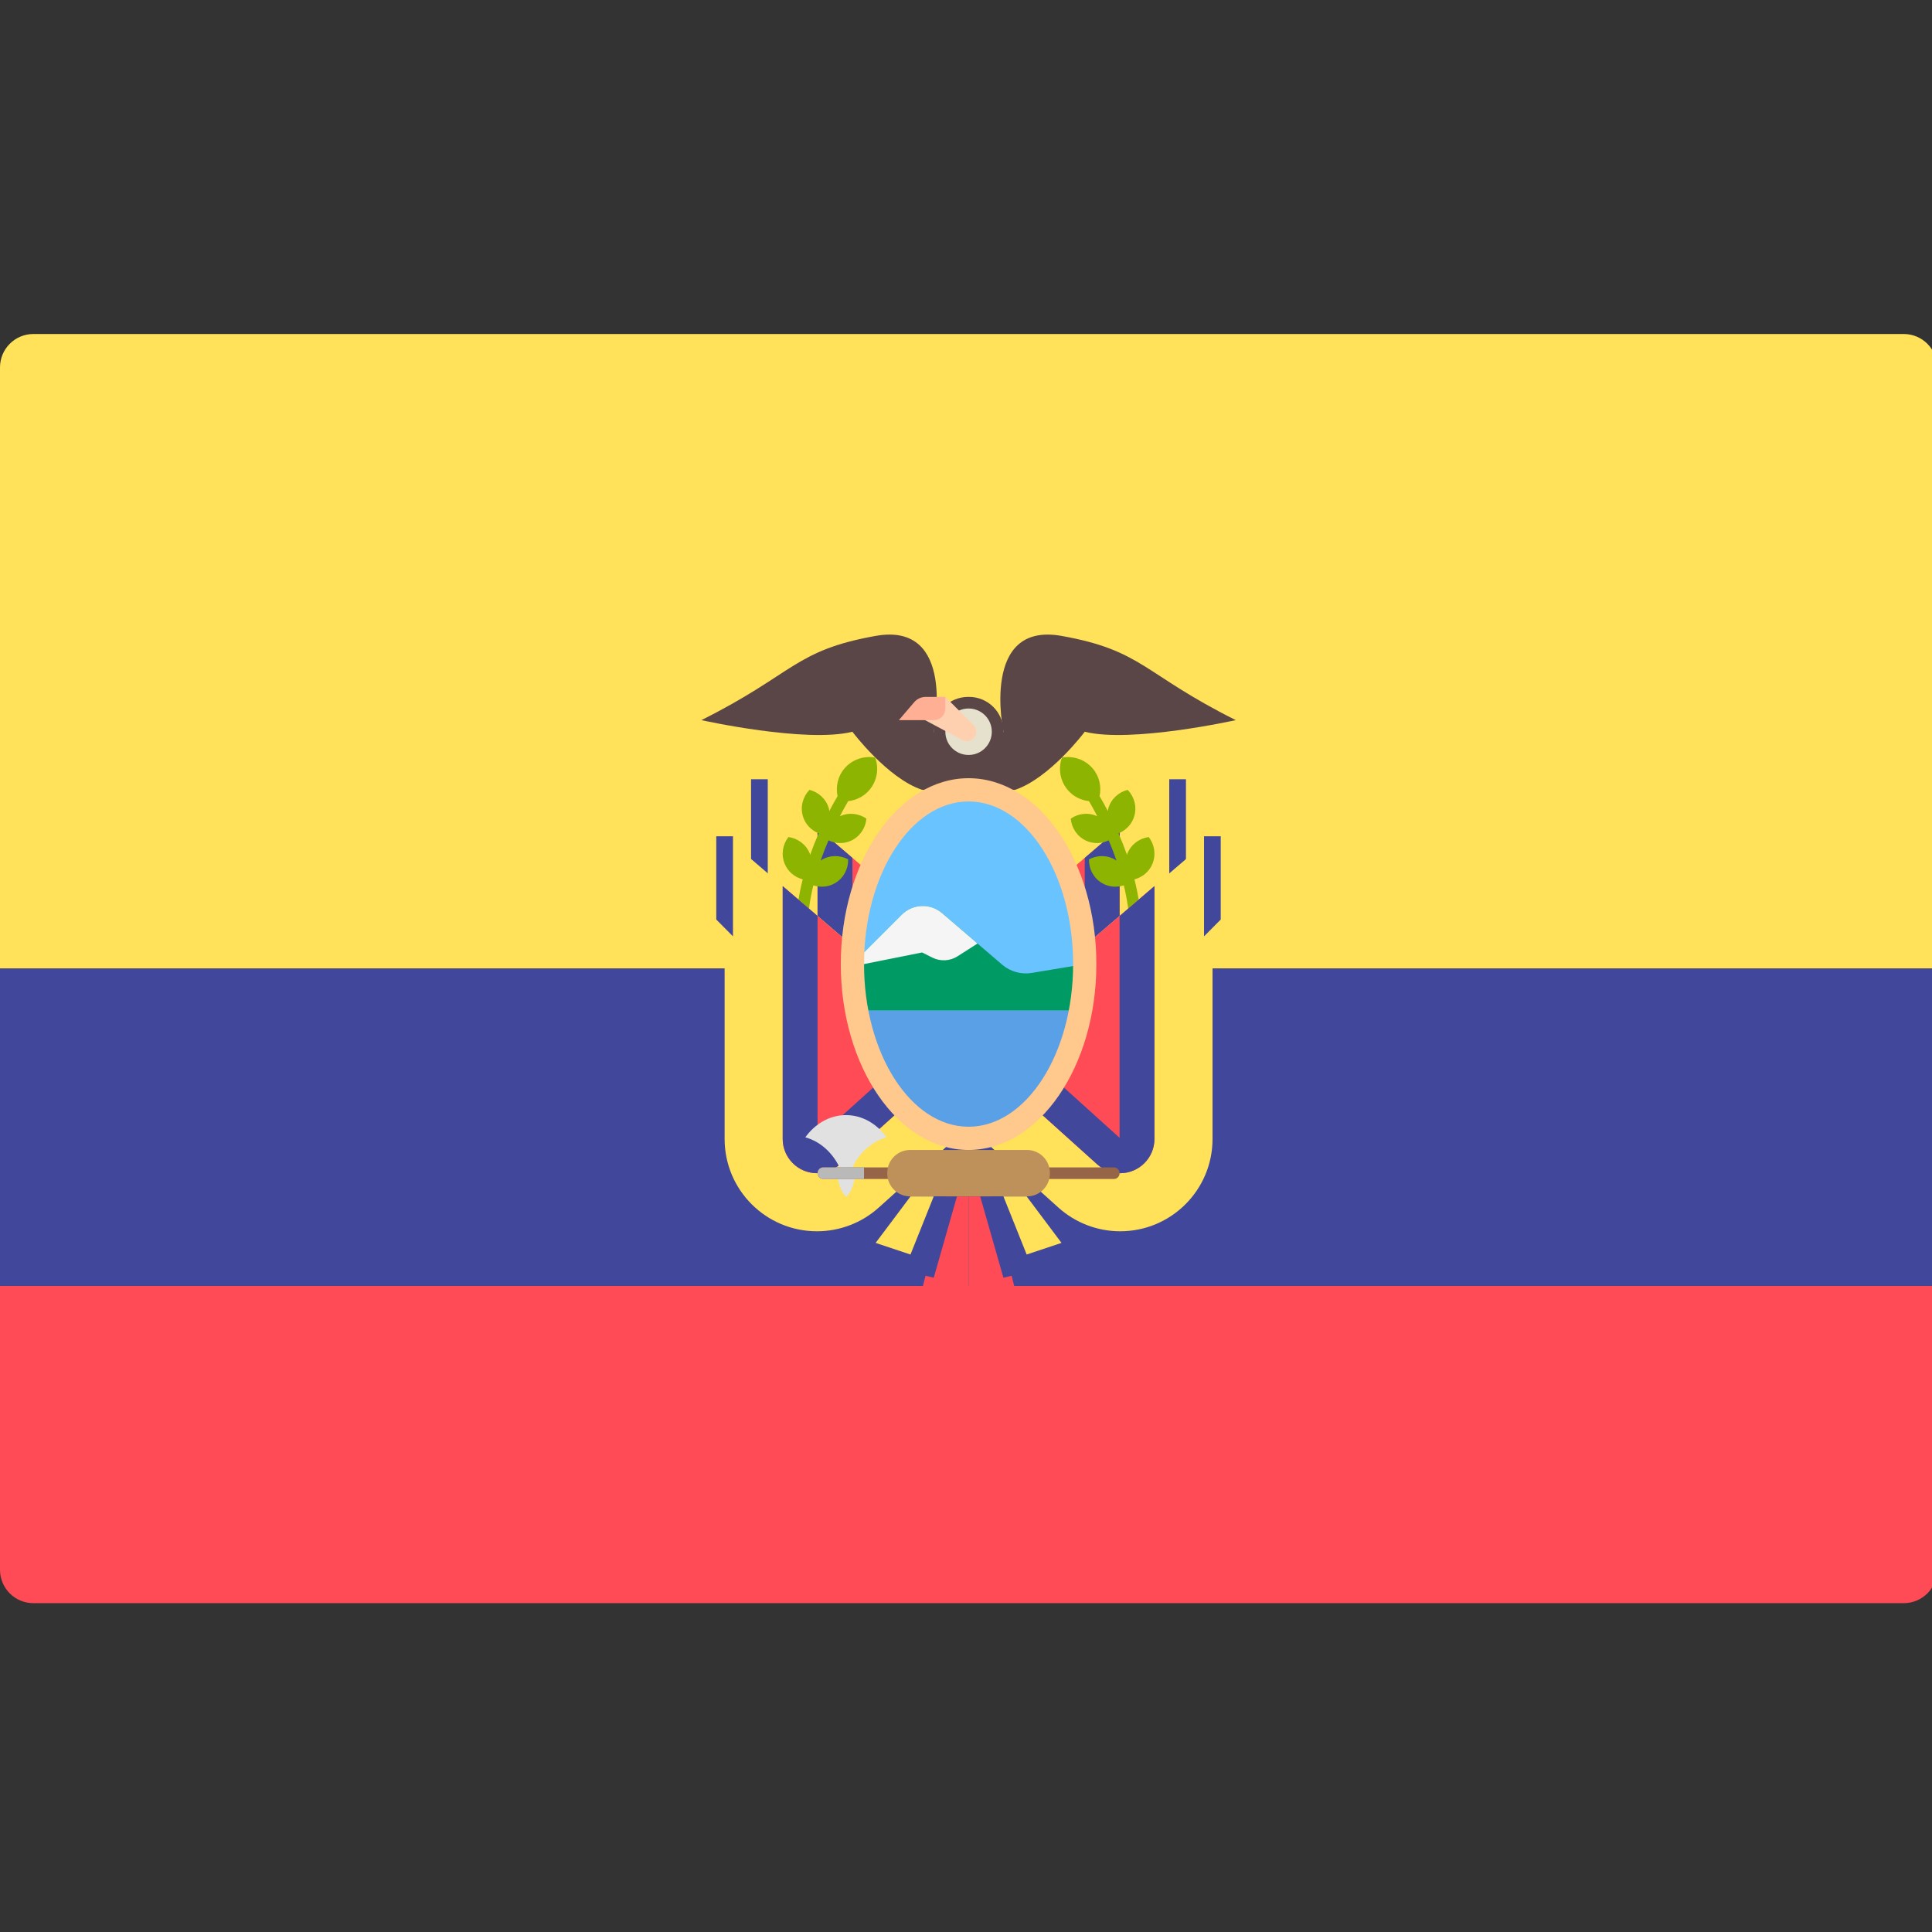 <?xml version="1.0" encoding="UTF-8" standalone="no"?>
<!-- Generator: Adobe Illustrator 19.0.0, SVG Export Plug-In . SVG Version: 6.00 Build 0)  -->

<svg
   xmlns:dc="http://purl.org/dc/elements/1.1/"
   xmlns:cc="http://creativecommons.org/ns#"
   xmlns:rdf="http://www.w3.org/1999/02/22-rdf-syntax-ns#"
   xmlns:svg="http://www.w3.org/2000/svg"
   xmlns="http://www.w3.org/2000/svg"
   xmlns:sodipodi="http://sodipodi.sourceforge.net/DTD/sodipodi-0.dtd"
   xmlns:inkscape="http://www.inkscape.org/namespaces/inkscape"
   version="1.1"
   id="Layer_1"
   x="0px"
   y="0px"
   viewBox="0 0 24 24"
   xml:space="preserve"
   sodipodi:docname="es_EC.svg"
   width="24"
   height="24"
   inkscape:version="0.92.1 r15381"><rect x="0" y="0" width="24" height="24" fill="#333333" stroke="none"/><defs
     id="defs131" /><sodipodi:namedview
     pagecolor="#ffffff"
     bordercolor="#666666"
     borderopacity="1"
     objecttolerance="10"
     gridtolerance="10"
     guidetolerance="10"
     inkscape:pageopacity="0"
     inkscape:pageshadow="2"
     inkscape:window-width="1440"
     inkscape:window-height="825"
     id="namedview129"
     showgrid="false"
     inkscape:zoom="0.46093662"
     inkscape:cx="256.00049"
     inkscape:cy="256.00049"
     inkscape:window-x="0"
     inkscape:window-y="0"
     inkscape:window-maximized="1"
     inkscape:current-layer="Layer_1" /><g
     id="g198"
     transform="scale(0.047)"><path
       id="path2"
       d="M 512,339.863 H 0 v 75.034 c 0,4.875 3.953,8.828 8.828,8.828 h 494.345 c 4.875,0 8.828,-3.953 8.828,-8.828 z"
       style="fill:#ff4b55"
       inkscape:connector-curvature="0" /><path
       id="path4"
       d="M 512,256.001 H 0 V 97.104 c 0,-4.875 3.953,-8.828 8.828,-8.828 h 494.345 c 4.875,0 8.828,3.953 8.828,8.828 z"
       style="fill:#ffe15a"
       inkscape:connector-curvature="0" /><rect
       id="rect6"
       height="83.86"
       width="512"
       style="fill:#41479b"
       y="256.001"
       x="0" /><path
       id="path8"
       d="m 246.788,260.954 64.48,-55.268 v 79.987 c 0,13.481 -10.929,24.408 -24.408,24.408 v 0 c -6.03,0 -11.847,-2.232 -16.329,-6.265 l -23.743,-21.368 z"
       style="fill:#ffe15a"
       inkscape:connector-curvature="0" /><path
       id="path10"
       d="m 280.801,292.405 -18.66,-16.794 v -27.815 l 33.775,-28.95 v 20.221 46.607 c 0,4.993 -4.063,9.056 -9.056,9.056 -2.241,0 -4.393,-0.826 -6.059,-2.325 z"
       style="fill:#ff4b55"
       inkscape:connector-curvature="0" /><path
       id="path12"
       d="m 271.352,239.901 v 31.617 l 15.352,13.862 v -46.505 -12.132 l 9.212,-7.896 v 20.221 46.607 c 0,4.993 -4.063,9.056 -9.056,9.056 -2.241,0 -4.393,-0.825 -6.059,-2.325 l -18.66,-16.794 v -27.815 z"
       style="fill:#41479b"
       inkscape:connector-curvature="0" /><path
       id="path14"
       d="m 265.212,260.954 -64.48,-55.268 v 79.987 c 0,13.481 10.929,24.408 24.408,24.408 v 0 c 6.03,0 11.847,-2.232 16.329,-6.265 l 23.743,-21.368 z"
       style="fill:#ffe15a"
       inkscape:connector-curvature="0" /><path
       id="path16"
       d="m 231.199,292.405 18.66,-16.794 v -27.815 l -33.775,-28.95 v 20.221 46.607 c 0,4.993 4.063,9.056 9.056,9.056 2.241,0 4.393,-0.826 6.059,-2.325 z"
       style="fill:#ff4b55"
       inkscape:connector-curvature="0" /><g
       id="g24"><path
         id="path18"
         d="m 240.648,239.901 v 31.617 l -15.352,13.862 v -46.505 -12.132 l -9.212,-7.896 v 20.221 46.607 c 0,4.993 4.063,9.056 9.056,9.056 2.241,0 4.393,-0.825 6.059,-2.325 l 18.66,-16.794 v -27.815 z"
         style="fill:#41479b"
         inkscape:connector-curvature="0" /><rect
         id="rect20"
         height="26.449"
         width="4.414"
         style="fill:#41479b"
         y="205.961"
         x="309.04" /><rect
         id="rect22"
         height="26.449"
         width="4.414"
         style="fill:#41479b"
         y="205.961"
         x="198.51" /></g><g
       id="g32"><path
         id="path26"
         d="m 246.788,193.405 c 0,0 6.141,-29.17 -15.352,-25.332 -21.493,3.838 -21.493,9.978 -46.057,22.261 0,0 27.634,6.141 39.916,3.071 0,0 9.212,12.281 18.423,15.352 h 9.212 z"
         style="fill:#5a4646"
         inkscape:connector-curvature="0" /><path
         id="path28"
         d="m 265.212,193.405 c 0,0 -6.141,-29.17 15.352,-25.332 21.493,3.838 21.493,9.978 46.057,22.261 0,0 -27.634,6.141 -39.916,3.071 0,0 -9.212,12.281 -18.423,15.352 h -9.212 z"
         style="fill:#5a4646"
         inkscape:connector-curvature="0" /><path
         id="path30"
         d="m 265.212,208.757 h -18.423 v -15.466 c 0,-5.025 4.073,-9.098 9.098,-9.098 h 0.227 c 5.025,0 9.098,4.073 9.098,9.098 z"
         style="fill:#5a4646"
         inkscape:connector-curvature="0" /></g><circle
       id="circle34"
       r="6.141"
       cy="193.401"
       cx="256"
       style="fill:#e6e1cd" /><path
       id="path36"
       d="m 242.823,189.439 11.546,6.166 c 0.969,0.518 2.162,0.34 2.937,-0.437 v 0 c 0.974,-0.974 0.974,-2.552 0,-3.527 l -7.448,-7.448 h -1.791 c -2.896,0 -5.244,2.348 -5.244,5.246 z"
       style="fill:#ffd0af"
       inkscape:connector-curvature="0" /><path
       id="path38"
       d="m 246.827,190.334 h -9.249 l 4.047,-4.738 c 0.76,-0.889 1.871,-1.402 3.042,-1.402 h 5.192 v 3.108 c 0,1.674 -1.358,3.032 -3.032,3.032 z"
       style="fill:#ffaf94"
       inkscape:connector-curvature="0" /><g
       id="g44"><path
         id="path40"
         d="m 282.186,208.765 c -2.072,-2.458 -2.514,-5.717 -1.504,-8.541 2.954,-0.516 6.091,0.471 8.162,2.931 1.77,2.101 2.283,4.772 1.784,7.272 0.614,1.042 1.364,2.382 2.189,3.964 0.041,-0.225 0.032,-0.448 0.096,-0.673 0.724,-2.546 2.743,-4.348 5.135,-4.958 1.713,1.778 2.483,4.373 1.759,6.918 -0.622,2.19 -2.228,3.777 -4.18,4.581 0.771,1.769 1.534,3.677 2.247,5.69 0.041,-0.118 0.044,-0.238 0.092,-0.355 1,-2.451 3.206,-4.019 5.65,-4.362 1.506,1.955 1.986,4.619 0.987,7.07 -0.875,2.144 -2.69,3.558 -4.764,4.121 1.068,4.213 1.775,8.683 1.775,13.183 h -3.071 c 0,-3.922 -0.602,-7.85 -1.511,-11.608 -1.895,0.612 -4.012,0.481 -5.845,-0.641 -2.236,-1.37 -3.416,-3.778 -3.361,-6.223 2.154,-1.16 4.835,-1.203 7.071,0.168 0.081,0.049 0.135,0.121 0.213,0.173 -0.658,-1.89 -1.358,-3.683 -2.077,-5.365 -1.843,0.871 -4.012,1.005 -6.002,0.071 -2.374,-1.116 -3.811,-3.379 -4.026,-5.815 2.006,-1.386 4.657,-1.721 7.023,-0.62 -0.845,-1.625 -1.608,-2.986 -2.206,-4.002 -2.115,-0.244 -4.152,-1.218 -5.636,-2.979 z"
         style="fill:#8cb400"
         inkscape:connector-curvature="0" /><path
         id="path42"
         d="m 229.814,208.765 c 2.072,-2.458 2.514,-5.717 1.504,-8.541 -2.954,-0.516 -6.091,0.471 -8.162,2.931 -1.77,2.101 -2.283,4.772 -1.784,7.272 -0.614,1.042 -1.364,2.382 -2.189,3.964 -0.041,-0.225 -0.032,-0.448 -0.096,-0.673 -0.724,-2.546 -2.743,-4.348 -5.135,-4.958 -1.713,1.778 -2.483,4.373 -1.759,6.918 0.622,2.19 2.228,3.777 4.18,4.581 -0.771,1.769 -1.534,3.677 -2.247,5.69 -0.041,-0.118 -0.044,-0.238 -0.092,-0.355 -1,-2.451 -3.206,-4.019 -5.65,-4.362 -1.506,1.955 -1.986,4.619 -0.986,7.07 0.875,2.144 2.69,3.558 4.764,4.121 -1.068,4.213 -1.775,8.683 -1.775,13.183 h 3.071 c 0,-3.922 0.602,-7.85 1.511,-11.608 1.895,0.612 4.012,0.481 5.845,-0.641 2.237,-1.37 3.416,-3.778 3.361,-6.223 -2.154,-1.16 -4.835,-1.203 -7.071,0.168 -0.081,0.049 -0.135,0.121 -0.213,0.173 0.658,-1.89 1.358,-3.683 2.077,-5.365 1.843,0.871 4.012,1.005 6.002,0.071 2.374,-1.116 3.811,-3.379 4.026,-5.815 -2.006,-1.386 -4.657,-1.721 -7.023,-0.62 0.845,-1.625 1.608,-2.986 2.206,-4.002 2.114,-0.244 4.151,-1.218 5.635,-2.979 z"
         style="fill:#8cb400"
         inkscape:connector-curvature="0" /></g><path
       id="path46"
       d="m 256,276.307 -64.48,-55.268 v 79.987 c 0,13.481 10.929,24.408 24.408,24.408 v 0 c 6.03,0 11.847,-2.232 16.329,-6.265 L 256,297.801 Z"
       style="fill:#ffe15a"
       inkscape:connector-curvature="0" /><path
       id="path48"
       d="m 221.987,307.757 18.66,-16.794 v -27.815 l -33.775,-28.95 v 20.221 46.607 c 0,4.993 4.063,9.056 9.056,9.056 2.242,0 4.393,-0.825 6.059,-2.325 z"
       style="fill:#ff4b55"
       inkscape:connector-curvature="0" /><path
       id="path50"
       d="m 231.436,255.253 v 31.617 l -15.352,13.862 v -46.505 -12.132 l -9.212,-7.896 v 20.221 46.607 c 0,4.993 4.063,9.056 9.056,9.056 2.241,0 4.393,-0.825 6.059,-2.325 l 18.66,-16.794 v -27.815 z"
       style="fill:#41479b"
       inkscape:connector-curvature="0" /><path
       id="path52"
       d="m 256,276.307 64.48,-55.268 v 79.987 c 0,13.481 -10.929,24.408 -24.408,24.408 v 0 c -6.03,0 -11.847,-2.232 -16.329,-6.265 L 256,297.801 Z"
       style="fill:#ffe15a"
       inkscape:connector-curvature="0" /><path
       id="path54"
       d="m 290.013,307.757 -18.66,-16.794 v -27.815 l 33.775,-28.95 v 20.221 46.607 c 0,4.993 -4.063,9.056 -9.056,9.056 -2.243,0 -4.393,-0.825 -6.059,-2.325 z"
       style="fill:#ff4b55"
       inkscape:connector-curvature="0" /><path
       id="path56"
       d="m 280.564,255.253 v 31.617 l 15.352,13.862 v -46.505 -12.132 l 9.212,-7.896 v 20.221 46.607 c 0,4.993 -4.063,9.056 -9.056,9.056 -2.241,0 -4.393,-0.825 -6.059,-2.325 l -18.66,-16.794 v -27.815 z"
       style="fill:#41479b"
       inkscape:connector-curvature="0" /><ellipse
       id="ellipse58"
       ry="46.06"
       rx="30.705"
       cy="254.811"
       cx="256"
       style="fill:#69c3ff" /><path
       id="path60"
       d="m 228.366,267.096 h 55.268 l 3.071,-12.281 -13.993,2.333 c -2.807,0.468 -5.678,-0.332 -7.839,-2.184 l -15.884,-13.615 c -1.419,-1.217 -3.228,-1.886 -5.097,-1.886 v 0 c -2.077,0 -4.07,0.825 -5.538,2.294 l -9.988,9.988 z"
       style="fill:#009b64"
       inkscape:connector-curvature="0" /><path
       id="path62"
       d="m 253.087,252.751 5.274,-3.37 -9.374,-8.034 c -1.419,-1.217 -3.228,-1.886 -5.097,-1.886 v 0 c -2.077,0 -4.07,0.825 -5.538,2.294 l -9.988,9.988 v 3.071 l 15.352,-3.071 2.714,1.357 c 2.128,1.064 4.655,0.93 6.657,-0.349 z"
       style="fill:#f5f5f5"
       inkscape:connector-curvature="0" /><polygon
       id="polygon64"
       points="228.366,267.096 231.436,285.518 246.788,300.871 256,300.871 268.281,297.801 280.564,285.518 283.634,267.096 "
       style="fill:#5aa0e6" /><path
       id="path66"
       d="m 256,303.941 c -18.624,0 -33.775,-22.039 -33.775,-49.128 0,-27.089 15.151,-49.128 33.775,-49.128 18.624,0 33.775,22.039 33.775,49.128 0,27.089 -15.151,49.128 -33.775,49.128 z m 0,-92.113 c -15.236,0 -27.634,19.284 -27.634,42.987 0,23.703 12.397,42.987 27.634,42.987 15.237,0 27.634,-19.284 27.634,-42.987 0,-23.703 -12.398,-42.987 -27.634,-42.987 z"
       style="fill:#ffc88c"
       inkscape:connector-curvature="0" /><g
       id="g72"><path
         id="path68"
         d="m 234.339,300.595 c -2.574,-3.554 -6.406,-5.865 -10.746,-5.865 -4.34,0 -8.172,2.311 -10.746,5.865 4.39,1.217 7.982,4.781 9.683,9.479 0.685,1.892 1.064,3.968 1.064,6.15 -0.001,-7.596 4.588,-13.922 10.745,-15.629 z"
         style="fill:#e1e1e1"
         inkscape:connector-curvature="0" /><path
         id="path70"
         d="m 226.031,310.282 c 0,0 -0.239,4.094 -2.339,6.013 l -0.088,-0.072 c -2.099,-1.919 -2.339,-6.013 -2.339,-6.013 z"
         style="fill:#e1e1e1"
         inkscape:connector-curvature="0" /></g><path
       id="path74"
       d="m 294.4,311.617 h -76.8 c -0.838,0 -1.516,-0.679 -1.516,-1.516 v -0.038 c 0,-0.838 0.679,-1.516 1.516,-1.516 h 76.8 c 0.838,0 1.516,0.679 1.516,1.516 v 0.038 c 0,0.837 -0.678,1.516 -1.516,1.516 z"
       style="fill:#966446"
       inkscape:connector-curvature="0" /><path
       id="path76"
       d="m 271.428,316.223 h -30.856 c -3.35,0 -6.066,-2.716 -6.066,-6.066 v -0.151 c 0,-3.35 2.716,-6.066 6.066,-6.066 h 30.856 c 3.35,0 6.066,2.716 6.066,6.066 v 0.151 c -0.001,3.35 -2.717,6.066 -6.066,6.066 z"
       style="fill:#be915a"
       inkscape:connector-curvature="0" /><path
       id="path78"
       d="M 228.366,308.547 H 217.62 c -0.847,0 -1.535,0.687 -1.535,1.535 0,0.848 0.687,1.535 1.535,1.535 h 10.746 z"
       style="fill:#b9b9b9"
       inkscape:connector-curvature="0" /><polygon
       id="polygon80"
       points="249.859,316.223 256,316.223 256,344.277 243.719,340.787 "
       style="fill:#ff4b55" /><polygon
       id="polygon82"
       points="243.719,316.223 252.929,316.223 246.788,337.717 234.507,334.646 "
       style="fill:#41479b" /><polygon
       id="polygon84"
       points="246.788,316.223 240.648,316.223 231.436,328.505 240.648,331.575 "
       style="fill:#ffe15a" /><polygon
       id="polygon86"
       points="262.141,316.223 256,316.223 256,344.277 268.281,340.787 "
       style="fill:#ff4b55" /><polygon
       id="polygon88"
       points="268.281,316.223 259.071,316.223 265.212,337.717 277.493,334.646 "
       style="fill:#41479b" /><polygon
       id="polygon90"
       points="265.212,316.223 271.352,316.223 280.564,328.505 271.352,331.575 "
       style="fill:#ffe15a" /><g
       id="g96"><polygon
         id="polygon92"
         points="193.728,221.036 193.728,247.483 189.314,243.035 189.314,221.036 "
         style="fill:#41479b" /><polygon
         id="polygon94"
         points="322.646,221.036 322.646,243.035 318.232,247.483 318.232,221.036 "
         style="fill:#41479b" /></g><g
       id="g98" /><g
       id="g100" /><g
       id="g102" /><g
       id="g104" /><g
       id="g106" /><g
       id="g108" /><g
       id="g110" /><g
       id="g112" /><g
       id="g114" /><g
       id="g116" /><g
       id="g118" /><g
       id="g120" /><g
       id="g122" /><g
       id="g124" /><g
       id="g126" /></g></svg>